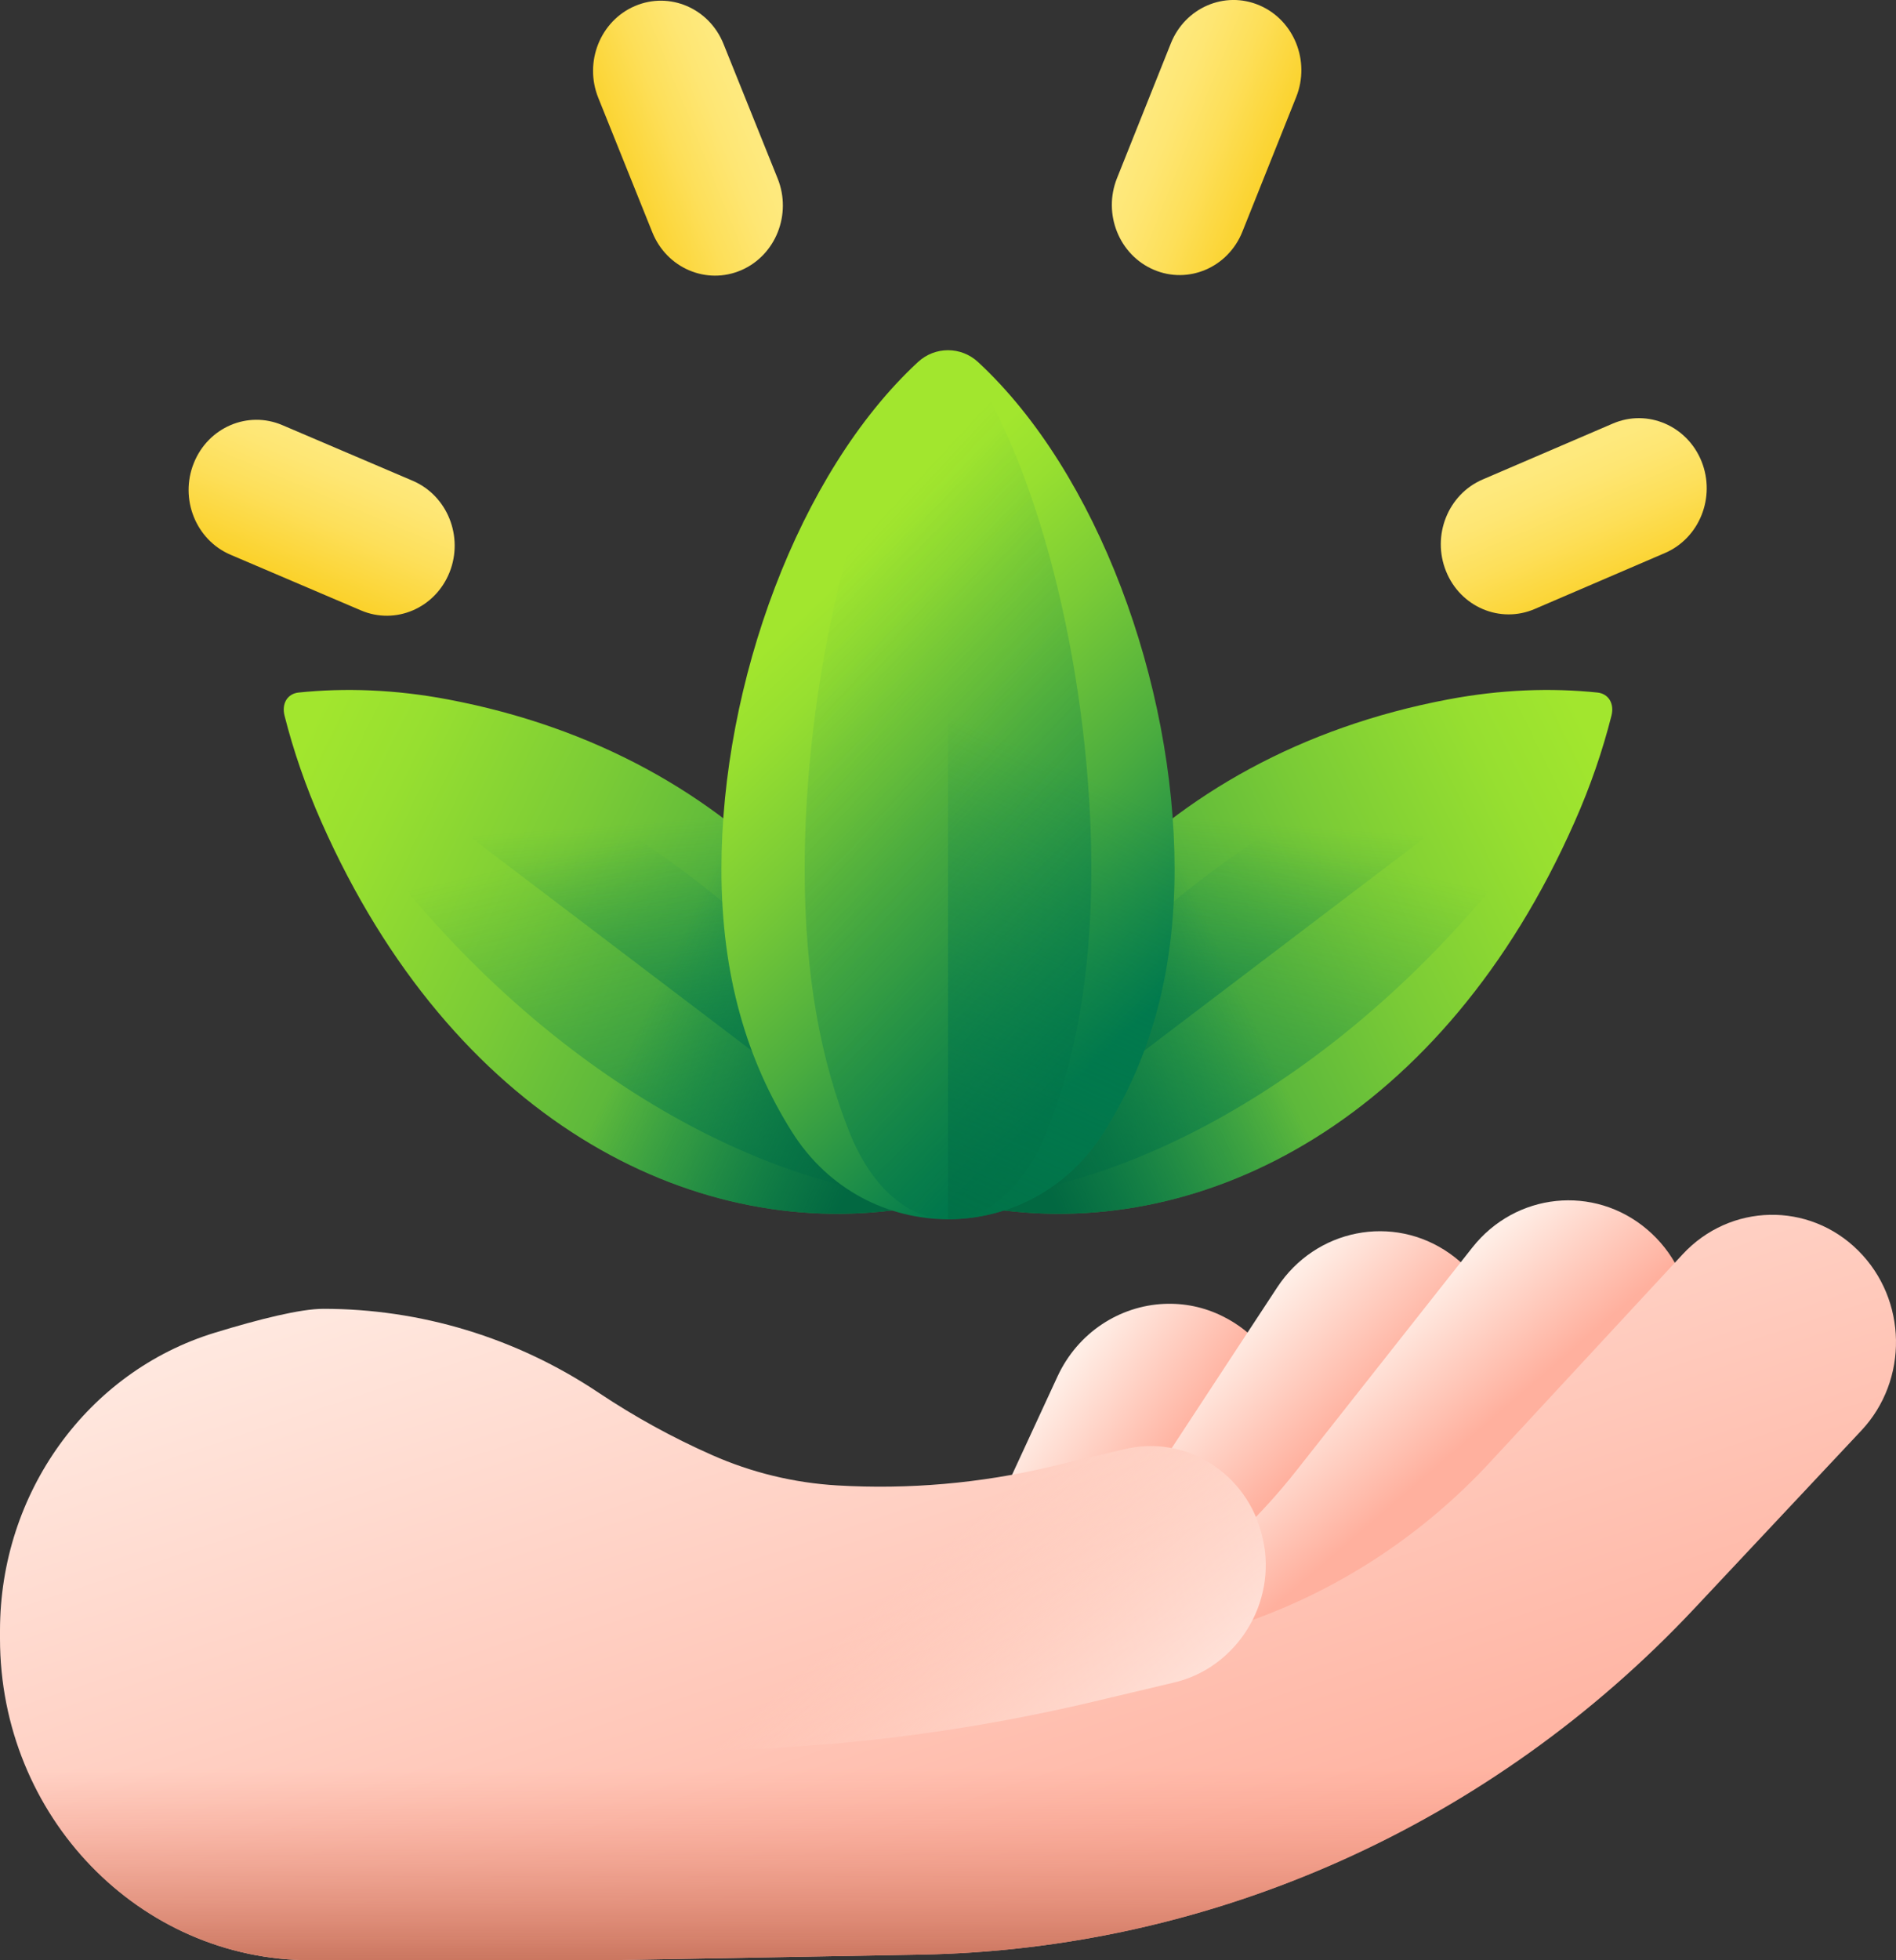 <svg width="30" height="31" viewBox="0 0 30 31" fill="none" xmlns="http://www.w3.org/2000/svg">
<rect x="0" y="0" width="30" height="31" fill="#333333" stroke="none"/>
<path d="M20.258 23.507L18.603 27.031C18.073 28.161 17.432 29.223 16.698 30.201L15.12 25.255L16.731 21.771C17.054 21.071 17.718 20.651 18.42 20.62C18.732 20.606 19.051 20.668 19.35 20.818C20.323 21.3 20.73 22.504 20.258 23.507Z" fill="url(#paint0_linear_48_896)"/>
<path d="M23.444 22.622L21.297 25.85C20.064 27.703 18.517 29.282 16.751 30.526L16.025 26.1C16.672 25.531 17.246 24.871 17.731 24.133L19.791 20.995L20.209 20.359C20.817 19.433 22.042 19.192 22.937 19.822C23.829 20.45 24.056 21.703 23.444 22.622Z" fill="url(#paint1_linear_48_896)"/>
<path d="M26.06 19.441C25.222 18.731 23.982 18.86 23.297 19.728L20.508 23.262C19.423 24.637 18.007 25.671 16.422 26.28L16.759 30.626C19.524 29.519 21.996 27.695 23.914 25.296L26.328 22.276C27.015 21.416 26.895 20.147 26.06 19.441Z" fill="url(#paint2_linear_48_896)"/>
<path d="M29.402 19.777C28.622 19 27.375 19.027 26.625 19.835L23.573 23.128C22.52 24.263 21.231 25.11 19.819 25.619C20.012 25.238 20.082 24.79 19.983 24.343C19.98 24.332 19.971 24.291 19.971 24.291C19.733 23.3 18.767 22.686 17.796 22.917L16.622 23.195C15.51 23.459 14.375 23.557 13.249 23.491C12.565 23.451 11.892 23.288 11.263 23.009C10.643 22.735 10.045 22.407 9.474 22.026C8.157 21.145 6.641 20.698 5.118 20.698C4.757 20.698 4.112 20.858 3.399 21.076C1.381 21.693 0 23.612 0 25.786V25.914C0 28.723 2.203 31 4.922 31H9.615L14.567 30.911C19.192 30.829 23.597 28.859 26.811 25.436L29.45 22.625C30.202 21.825 30.18 20.55 29.402 19.777Z" fill="url(#paint3_linear_48_896)"/>
<path d="M19.971 24.291C19.733 23.3 18.767 22.686 17.796 22.917L16.622 23.195C14.295 23.747 11.862 23.572 9.635 22.691C9.61 22.681 9.584 22.671 9.558 22.661C6.667 21.552 4.634 25.633 7.186 27.422L7.467 27.619L9.965 27.679C12.437 27.738 14.906 27.479 17.316 26.907L18.584 26.606C19.564 26.373 20.208 25.356 19.983 24.343C19.98 24.332 19.971 24.291 19.971 24.291Z" fill="url(#paint4_linear_48_896)"/>
<path d="M0.003 25.774C0.002 25.82 0 25.867 0 25.914C0 28.723 2.203 31 4.922 31H9.615L14.567 30.911C19.038 30.832 23.303 28.988 26.485 25.774H0.003Z" fill="url(#paint5_linear_48_896)"/>
<path d="M5.087 13.002C7.158 17.681 10.913 19.612 14.272 19.121C14.525 19.084 14.767 19.035 15 18.973C14.492 15.328 11.761 11.943 7.087 11.061C6.25 10.903 5.458 10.876 4.724 10.952C4.548 10.971 4.454 11.126 4.502 11.317C4.642 11.869 4.835 12.433 5.087 13.002Z" fill="url(#paint6_linear_48_896)"/>
<path d="M6.764 11.585C6.004 11.302 5.306 11.123 4.674 11.033C4.523 11.011 4.466 11.106 4.54 11.257C4.753 11.69 5.014 12.142 5.329 12.61C7.913 16.458 11.521 18.625 14.386 18.936C14.602 18.96 14.806 18.972 15 18.973C13.957 16.196 11.007 13.166 6.764 11.585Z" fill="url(#paint7_linear_48_896)"/>
<path d="M7.087 11.061C6.25 10.903 5.458 10.876 4.724 10.952C4.649 10.96 4.591 10.993 4.55 11.042L15 18.973C14.492 15.328 11.761 11.943 7.087 11.061Z" fill="url(#paint8_linear_48_896)"/>
<path d="M10.724 12.447L8.603 17.596C10.371 18.908 12.384 19.397 14.272 19.121C14.524 19.084 14.767 19.035 15 18.973C14.642 16.409 13.185 13.973 10.724 12.447Z" fill="url(#paint9_linear_48_896)"/>
<path d="M24.913 13.002C22.842 17.681 19.087 19.612 15.728 19.121C15.476 19.084 15.233 19.035 15 18.973C15.508 15.328 18.239 11.943 22.913 11.061C23.75 10.903 24.542 10.876 25.276 10.952C25.452 10.971 25.546 11.126 25.498 11.317C25.358 11.869 25.166 12.433 24.913 13.002Z" fill="url(#paint10_linear_48_896)"/>
<path d="M23.236 11.585C23.996 11.302 24.695 11.123 25.326 11.033C25.477 11.011 25.534 11.106 25.46 11.257C25.247 11.69 24.986 12.142 24.672 12.61C22.087 16.458 18.479 18.625 15.614 18.936C15.399 18.96 15.194 18.972 15 18.973C16.044 16.196 18.993 13.166 23.236 11.585Z" fill="url(#paint11_linear_48_896)"/>
<path d="M22.913 11.061C23.75 10.903 24.542 10.876 25.276 10.952C25.351 10.96 25.409 10.993 25.45 11.042L15 18.973C15.508 15.328 18.239 11.943 22.913 11.061Z" fill="url(#paint12_linear_48_896)"/>
<path d="M19.276 12.447L21.397 17.596C19.629 18.908 17.616 19.397 15.728 19.121C15.475 19.084 15.233 19.035 15 18.973C15.358 16.409 16.815 13.973 19.276 12.447Z" fill="url(#paint13_linear_48_896)"/>
<path d="M11.415 13.742C11.415 15.437 11.823 16.778 12.533 17.903C13.692 19.741 16.308 19.741 17.467 17.903C18.177 16.778 18.585 15.437 18.585 13.742C18.585 10.809 17.364 7.474 15.476 5.726C15.206 5.476 14.794 5.476 14.524 5.726C12.636 7.474 11.415 10.809 11.415 13.742Z" fill="url(#paint14_linear_48_896)"/>
<path d="M12.732 13.742C12.732 15.437 12.99 16.778 13.439 17.902C14.173 19.741 15.827 19.741 16.561 17.902C17.01 16.778 17.268 15.437 17.268 13.742C17.268 10.809 16.496 7.474 15.301 5.726C15.13 5.475 14.87 5.475 14.699 5.726C13.505 7.474 12.732 10.809 12.732 13.742Z" fill="url(#paint15_linear_48_896)"/>
<path d="M17.467 17.902C18.177 16.778 18.585 15.437 18.585 13.742C18.585 10.809 17.364 7.474 15.476 5.726C15.341 5.601 15.171 5.538 15 5.538V19.281C15.944 19.281 16.887 18.822 17.467 17.902Z" fill="url(#paint16_linear_48_896)"/>
<path d="M18.256 4.266C17.708 4.032 17.448 3.384 17.674 2.818L18.526 0.686C18.752 0.12 19.379 -0.15 19.927 0.084C20.475 0.318 20.736 0.966 20.51 1.533L19.658 3.664C19.432 4.23 18.804 4.5 18.256 4.266Z" fill="url(#paint17_linear_48_896)"/>
<path d="M3.066 7.325C3.292 6.759 3.919 6.489 4.467 6.723L6.53 7.603C7.078 7.837 7.339 8.485 7.113 9.051C6.886 9.618 6.259 9.887 5.711 9.653L3.648 8.773C3.1 8.539 2.839 7.891 3.066 7.325Z" fill="url(#paint18_linear_48_896)"/>
<path d="M22.88 9.033C22.652 8.467 22.912 7.818 23.459 7.583L25.52 6.698C26.067 6.463 26.695 6.731 26.923 7.296C27.15 7.862 26.891 8.511 26.343 8.746L24.283 9.631C23.735 9.866 23.107 9.598 22.88 9.033Z" fill="url(#paint19_linear_48_896)"/>
<path d="M10.045 0.096C10.593 -0.139 11.221 0.129 11.448 0.695L12.305 2.824C12.532 3.39 12.273 4.039 11.726 4.274C11.178 4.509 10.55 4.241 10.322 3.675L9.466 1.546C9.239 0.98 9.498 0.331 10.045 0.096Z" fill="url(#paint20_linear_48_896)"/>
<defs>
<linearGradient id="paint0_linear_48_896" x1="15.502" y1="23.555" x2="17.299" y2="24.846" gradientUnits="userSpaceOnUse">
<stop stop-color="#FFEEE6"/>
<stop offset="1" stop-color="#FFB09E"/>
</linearGradient>
<linearGradient id="paint1_linear_48_896" x1="17.732" y1="22.954" x2="19.323" y2="24.505" gradientUnits="userSpaceOnUse">
<stop stop-color="#FFEEE6"/>
<stop offset="1" stop-color="#FFB09E"/>
</linearGradient>
<linearGradient id="paint2_linear_48_896" x1="19.703" y1="22.869" x2="21.157" y2="24.559" gradientUnits="userSpaceOnUse">
<stop stop-color="#FFEEE6"/>
<stop offset="1" stop-color="#FFB09E"/>
</linearGradient>
<linearGradient id="paint3_linear_48_896" x1="12.705" y1="16.481" x2="17.543" y2="30.957" gradientUnits="userSpaceOnUse">
<stop stop-color="#FFEEE6"/>
<stop offset="1" stop-color="#FFB09E"/>
</linearGradient>
<linearGradient id="paint4_linear_48_896" x1="13.507" y1="25.706" x2="17.904" y2="30.73" gradientUnits="userSpaceOnUse">
<stop stop-color="#FFDECF" stop-opacity="0"/>
<stop offset="1" stop-color="white"/>
</linearGradient>
<linearGradient id="paint5_linear_48_896" x1="13.243" y1="27.978" x2="13.243" y2="31.168" gradientUnits="userSpaceOnUse">
<stop stop-color="#F89580" stop-opacity="0"/>
<stop offset="0.997" stop-color="#C5715A"/>
</linearGradient>
<linearGradient id="paint6_linear_48_896" x1="4.507" y1="12.32" x2="16.456" y2="18.152" gradientUnits="userSpaceOnUse">
<stop stop-color="#A2E62E"/>
<stop offset="0.123" stop-color="#97DF30"/>
<stop offset="0.34" stop-color="#7ACB36"/>
<stop offset="0.624" stop-color="#4AAC3F"/>
<stop offset="0.961" stop-color="#09804C"/>
<stop offset="1" stop-color="#017B4E"/>
</linearGradient>
<linearGradient id="paint7_linear_48_896" x1="9.367" y1="13.396" x2="11.648" y2="23.1" gradientUnits="userSpaceOnUse">
<stop stop-color="#017B4E" stop-opacity="0"/>
<stop offset="0.477" stop-color="#01754A" stop-opacity="0.477"/>
<stop offset="1" stop-color="#026841"/>
</linearGradient>
<linearGradient id="paint8_linear_48_896" x1="9.62" y1="13.046" x2="10.078" y2="19.145" gradientUnits="userSpaceOnUse">
<stop stop-color="#017B4E" stop-opacity="0"/>
<stop offset="0.477" stop-color="#01754A" stop-opacity="0.477"/>
<stop offset="1" stop-color="#026841"/>
</linearGradient>
<linearGradient id="paint9_linear_48_896" x1="10.47" y1="15.438" x2="14.19" y2="17.171" gradientUnits="userSpaceOnUse">
<stop stop-color="#017B4E" stop-opacity="0"/>
<stop offset="0.853" stop-color="#026B43" stop-opacity="0.853"/>
<stop offset="1" stop-color="#026841"/>
</linearGradient>
<linearGradient id="paint10_linear_48_896" x1="25.496" y1="12.326" x2="13.548" y2="18.157" gradientUnits="userSpaceOnUse">
<stop stop-color="#A2E62E"/>
<stop offset="0.123" stop-color="#97DF30"/>
<stop offset="0.34" stop-color="#7ACB36"/>
<stop offset="0.624" stop-color="#4AAC3F"/>
<stop offset="0.961" stop-color="#09804C"/>
<stop offset="1" stop-color="#017B4E"/>
</linearGradient>
<linearGradient id="paint11_linear_48_896" x1="20.631" y1="13.397" x2="18.35" y2="23.101" gradientUnits="userSpaceOnUse">
<stop stop-color="#017B4E" stop-opacity="0"/>
<stop offset="0.477" stop-color="#01754A" stop-opacity="0.477"/>
<stop offset="1" stop-color="#026841"/>
</linearGradient>
<linearGradient id="paint12_linear_48_896" x1="20.377" y1="13.047" x2="19.92" y2="19.146" gradientUnits="userSpaceOnUse">
<stop stop-color="#017B4E" stop-opacity="0"/>
<stop offset="0.477" stop-color="#01754A" stop-opacity="0.477"/>
<stop offset="1" stop-color="#026841"/>
</linearGradient>
<linearGradient id="paint13_linear_48_896" x1="19.533" y1="15.444" x2="15.814" y2="17.176" gradientUnits="userSpaceOnUse">
<stop stop-color="#017B4E" stop-opacity="0"/>
<stop offset="0.853" stop-color="#026B43" stop-opacity="0.853"/>
<stop offset="1" stop-color="#026841"/>
</linearGradient>
<linearGradient id="paint14_linear_48_896" x1="12.384" y1="10.003" x2="18.128" y2="16.046" gradientUnits="userSpaceOnUse">
<stop stop-color="#A2E62E"/>
<stop offset="0.123" stop-color="#97DF30"/>
<stop offset="0.34" stop-color="#7ACB36"/>
<stop offset="0.624" stop-color="#4AAC3F"/>
<stop offset="0.961" stop-color="#09804C"/>
<stop offset="1" stop-color="#017B4E"/>
</linearGradient>
<linearGradient id="paint15_linear_48_896" x1="12.306" y1="9.934" x2="23.889" y2="20.705" gradientUnits="userSpaceOnUse">
<stop stop-color="#017B4E" stop-opacity="0"/>
<stop offset="0.477" stop-color="#01754A" stop-opacity="0.477"/>
<stop offset="1" stop-color="#026841"/>
</linearGradient>
<linearGradient id="paint16_linear_48_896" x1="16.236" y1="11.831" x2="12.218" y2="20.692" gradientUnits="userSpaceOnUse">
<stop stop-color="#017B4E" stop-opacity="0"/>
<stop offset="0.477" stop-color="#01754A" stop-opacity="0.477"/>
<stop offset="1" stop-color="#026841"/>
</linearGradient>
<linearGradient id="paint17_linear_48_896" x1="18.13" y1="1.768" x2="20.911" y2="2.881" gradientUnits="userSpaceOnUse">
<stop stop-color="#FEE97D"/>
<stop offset="0.145" stop-color="#FEE673"/>
<stop offset="0.39" stop-color="#FDDF59"/>
<stop offset="0.703" stop-color="#FBD32F"/>
<stop offset="1" stop-color="#FAC600"/>
</linearGradient>
<linearGradient id="paint18_linear_48_896" x1="5.462" y1="7.085" x2="4.258" y2="9.903" gradientUnits="userSpaceOnUse">
<stop stop-color="#FEE97D"/>
<stop offset="0.145" stop-color="#FEE673"/>
<stop offset="0.39" stop-color="#FDDF59"/>
<stop offset="0.703" stop-color="#FBD32F"/>
<stop offset="1" stop-color="#FAC600"/>
</linearGradient>
<linearGradient id="paint19_linear_48_896" x1="24.659" y1="7.281" x2="25.869" y2="10.096" gradientUnits="userSpaceOnUse">
<stop stop-color="#FEE97D"/>
<stop offset="0.145" stop-color="#FEE673"/>
<stop offset="0.39" stop-color="#FDDF59"/>
<stop offset="0.703" stop-color="#FBD32F"/>
<stop offset="1" stop-color="#FAC600"/>
</linearGradient>
<linearGradient id="paint20_linear_48_896" x1="11.823" y1="1.995" x2="9.045" y2="3.114" gradientUnits="userSpaceOnUse">
<stop stop-color="#FEE97D"/>
<stop offset="0.145" stop-color="#FEE673"/>
<stop offset="0.39" stop-color="#FDDF59"/>
<stop offset="0.703" stop-color="#FBD32F"/>
<stop offset="1" stop-color="#FAC600"/>
</linearGradient>
</defs>
</svg>
